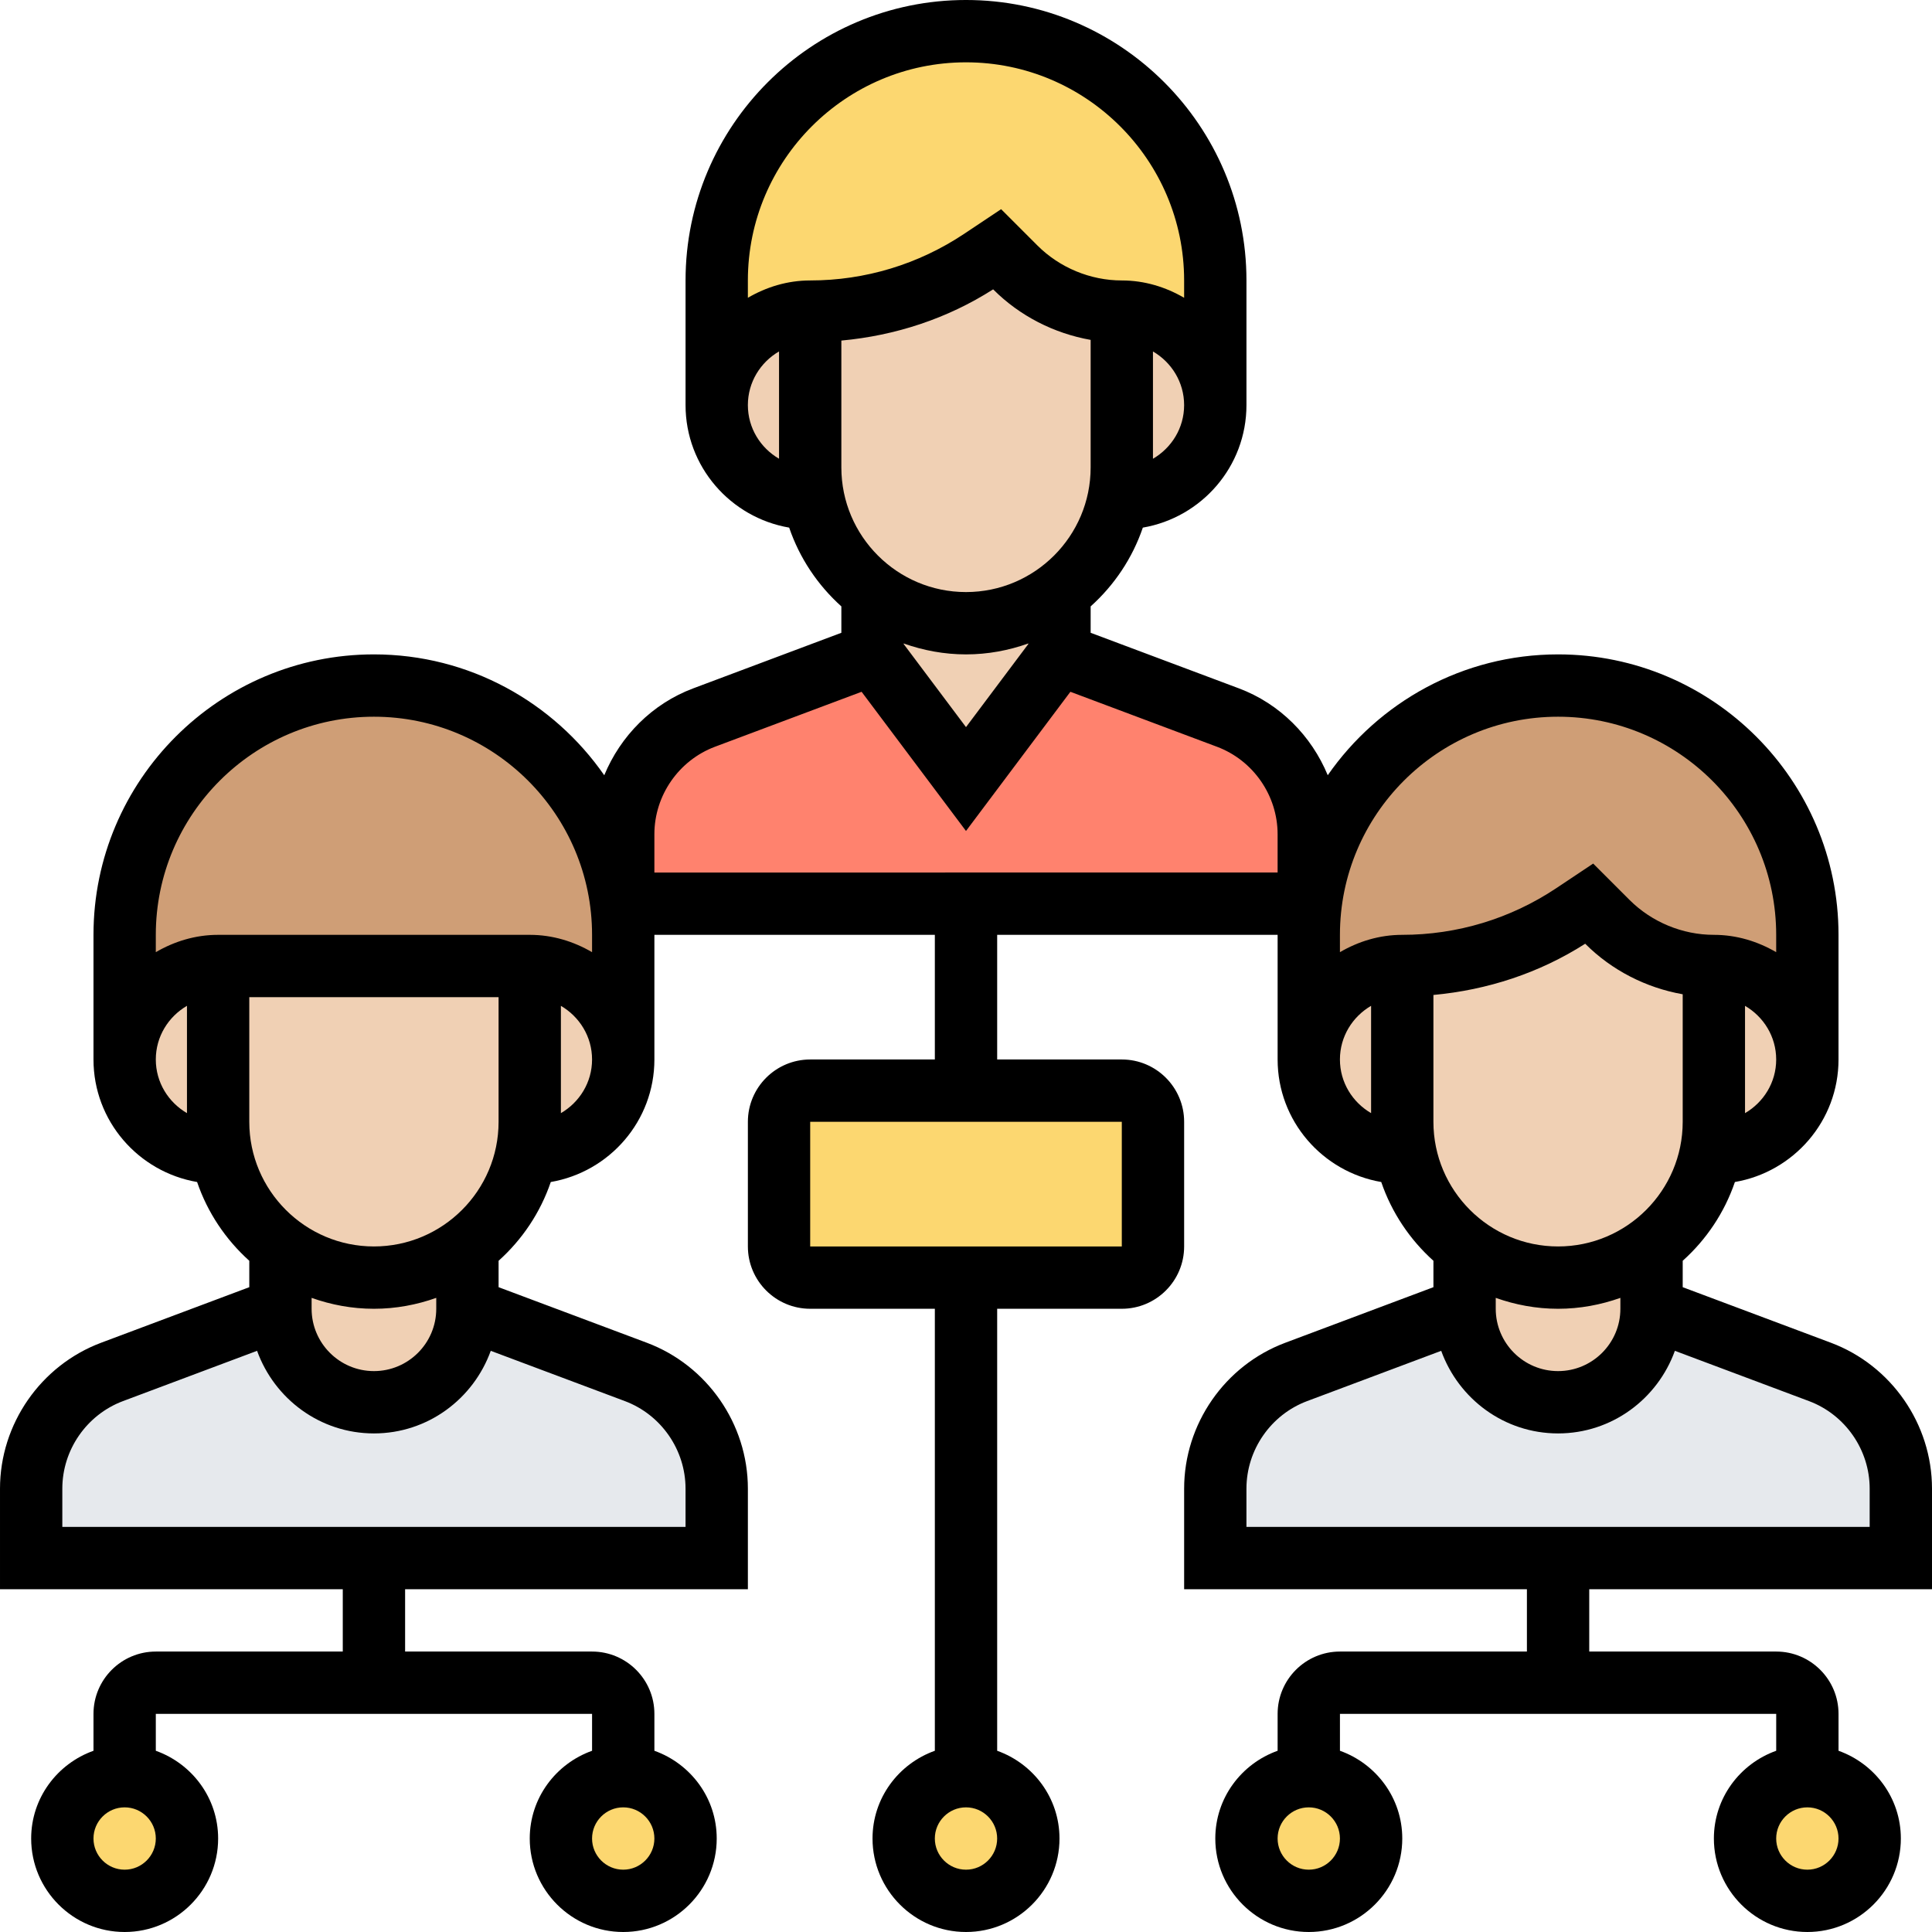 <svg height="496pt" viewBox="0 0 496 496" width="496pt" xmlns="http://www.w3.org/2000/svg"><path d="m336 214.16v17.84h-176v-17.84c0-13.359 8.238-25.281 20.801-29.922l43.199-16.238 24 32 24-32 43.199 16.238c12.562 4.641 20.801 16.562 20.801 29.922zm0 0" fill="#ff826e"/><path d="m488 382.16v17.84h-176v-17.84c0-13.359 8.238-25.281 20.801-29.922l43.199-16.238c0 6.641 2.719 12.641 7.039 16.961 4.32 4.32 10.32 7.039 16.961 7.039 13.281 0 24-10.719 24-24l43.199 16.238c12.562 4.641 20.801 16.562 20.801 29.922zm0 0" fill="#e6e9ed"/><path d="m184 382.16v17.84h-176v-17.84c0-13.359 8.238-25.281 20.801-29.922l43.199-16.238c0 6.641 2.719 12.641 7.039 16.961 4.32 4.32 10.32 7.039 16.961 7.039 13.281 0 24-10.719 24-24l43.199 16.238c12.562 4.641 20.801 16.562 20.801 29.922zm0 0" fill="#e6e9ed"/><path d="m360 248c-6.641 0-12.641 2.719-16.961 7.039-4.32 4.32-7.039 10.32-7.039 16.961v-32c0-17.68 7.199-33.68 18.719-45.281 11.602-11.52 27.602-18.719 45.281-18.719 35.359 0 64 28.641 64 64v32c0-6.641-2.719-12.641-7.039-16.961-4.32-4.32-10.32-7.039-16.961-7.039-10.238 0-20.078-4.078-27.281-11.281l-4.719-4.719-4 2.719c-13.039 8.641-28.32 13.281-44 13.281zm0 0" fill="#cf9e76"/><path d="m56 248c-13.281 0-24 10.719-24 24v-32c0-17.68 7.199-33.68 18.719-45.281 11.602-11.52 27.602-18.719 45.281-18.719 35.359 0 64 28.641 64 64v32c0-6.641-2.719-12.641-7.039-16.961-4.32-4.32-10.32-7.039-16.961-7.039zm0 0" fill="#cf9e76"/><g fill="#f0d0b4"><path d="m424 336c0 13.281-10.719 24-24 24-6.641 0-12.641-2.719-16.961-7.039-4.32-4.32-7.039-10.32-7.039-16.961v-16c6.641 5.039 14.961 8 24 8 4.961 0 9.68-.879 24-8zm0 0"/><path d="m464 272c0 13.281-10.719 24-24 24l-.801-.078c.562-2.562.801-5.203.801-7.922v-40c6.641 0 12.641 2.719 16.961 7.039 4.32 4.32 7.039 10.32 7.039 16.961zm0 0"/><path d="m440 248v40c0 2.719-.238 5.359-.801 7.922-1.52 7.84-5.438 14.879-10.879 20.398-1.359 1.359-2.801 2.559-4.32 3.68-14.32 7.121-19.039 8-24 8-9.039 0-17.359-2.961-24-8-7.68-5.84-13.281-14.32-15.199-24.078-.562-2.562-.801-5.203-.801-7.922v-40c15.68 0 30.961-4.641 44-13.281l4-2.719 4.719 4.719c7.203 7.203 17.043 11.281 27.281 11.281zm0 0"/><path d="m360 288c0 2.719.238 5.359.801 7.922l-.801.078c-6.641 0-12.641-2.719-16.961-7.039-4.32-4.32-7.039-10.32-7.039-16.961s2.719-12.641 7.039-16.961c4.32-4.32 10.32-7.039 16.961-7.039zm0 0"/><path d="m96 328c4.961 0 9.68-.879 24-8v16c0 13.281-10.719 24-24 24-6.641 0-12.641-2.719-16.961-7.039-4.32-4.32-7.039-10.32-7.039-16.961v-16c6.641 5.039 14.961 8 24 8zm0 0"/><path d="m160 272c0 13.281-10.719 24-24 24l-.801-.078c.562-2.562.801-5.203.801-7.922v-40c6.641 0 12.641 2.719 16.961 7.039 4.32 4.32 7.039 10.32 7.039 16.961zm0 0"/><path d="m136 248v40c0 2.719-.238 5.359-.801 7.922-1.52 7.84-5.438 14.879-10.879 20.398-1.359 1.359-2.801 2.559-4.32 3.68-14.32 7.121-19.039 8-24 8-9.039 0-17.359-2.961-24-8-7.68-5.84-13.281-14.32-15.199-24.078-.562-2.562-.801-5.203-.801-7.922v-40zm0 0"/><path d="m56 248v40c0 2.719.238 5.359.801 7.922l-.801.078c-6.641 0-12.641-2.719-16.961-7.039-4.32-4.32-7.039-10.32-7.039-16.961 0-13.281 10.719-24 24-24zm0 0"/><path d="m248 160c4.961 0 9.68-.879 24-8v16l-24 32-24-32v-16c6.641 5.039 14.961 8 24 8zm0 0"/><path d="m312 104c0 13.281-10.719 24-24 24l-.801-.078c.562-2.562.801-5.203.801-7.922v-40c6.641 0 12.641 2.719 16.961 7.039 4.32 4.32 7.039 10.32 7.039 16.961zm0 0"/><path d="m288 80v40c0 2.719-.238 5.359-.801 7.922-1.52 7.84-5.438 14.879-10.879 20.398-1.359 1.359-2.801 2.559-4.32 3.68-14.32 7.121-19.039 8-24 8-9.039 0-17.359-2.961-24-8-7.68-5.84-13.281-14.32-15.199-24.078-.562-2.562-.801-5.203-.801-7.922v-40c15.68 0 30.961-4.641 44-13.281l4-2.719 4.719 4.719c7.203 7.203 17.043 11.281 27.281 11.281zm0 0"/><path d="m208 80v40c0 2.719.238 5.359.801 7.922l-.801.078c-6.641 0-12.641-2.719-16.961-7.039-4.32-4.32-7.039-10.32-7.039-16.961s2.719-12.641 7.039-16.961c4.32-4.32 10.32-7.039 16.961-7.039zm0 0"/></g><path d="m296 288v32c0 4.398-3.602 8-8 8h-80c-4.398 0-8-3.602-8-8v-32c0-4.398 3.602-8 8-8h80c4.398 0 8 3.602 8 8zm0 0" fill="#fcd770"/><path d="m312 72v32c0-6.641-2.719-12.641-7.039-16.961-4.32-4.32-10.32-7.039-16.961-7.039-10.238 0-20.078-4.078-27.281-11.281l-4.719-4.719-4 2.719c-13.039 8.641-28.32 13.281-44 13.281-6.641 0-12.641 2.719-16.961 7.039-4.32 4.32-7.039 10.32-7.039 16.961v-32c0-17.68 7.199-33.68 18.719-45.281 11.602-11.52 27.602-18.719 45.281-18.719 35.359 0 64 28.641 64 64zm0 0" fill="#fcd770"/><path d="m480 472c0 8.836-7.164 16-16 16s-16-7.164-16-16 7.164-16 16-16 16 7.164 16 16zm0 0" fill="#fcd770"/><path d="m352 472c0 8.836-7.164 16-16 16s-16-7.164-16-16 7.164-16 16-16 16 7.164 16 16zm0 0" fill="#fcd770"/><path d="m264 472c0 8.836-7.164 16-16 16s-16-7.164-16-16 7.164-16 16-16 16 7.164 16 16zm0 0" fill="#fcd770"/><path d="m176 472c0 8.836-7.164 16-16 16s-16-7.164-16-16 7.164-16 16-16 16 7.164 16 16zm0 0" fill="#fcd770"/><path d="m48 472c0 8.836-7.164 16-16 16s-16-7.164-16-16 7.164-16 16-16 16 7.164 16 16zm0 0" fill="#fcd770"/><path d="m496 408v-25.824c0-16.582-10.434-31.633-25.953-37.457l-38.047-14.262v-6.777c6.055-5.434 10.719-12.359 13.398-20.223 15.074-2.586 26.602-15.664 26.602-31.457v-32c0-39.695-32.297-72-72-72-24.48 0-46.113 12.305-59.129 31.023-4.168-10.07-12.262-18.344-22.824-22.305l-38.047-14.262v-6.777c6.055-5.434 10.719-12.359 13.398-20.223 15.074-2.586 26.602-15.664 26.602-31.457v-32c0-39.695-32.297-72-72-72s-72 32.305-72 72v32c0 15.793 11.527 28.871 26.602 31.457 2.68 7.855 7.344 14.781 13.398 20.223v6.777l-38.039 14.27c-10.562 3.961-18.664 12.234-22.832 22.305-13.016-18.727-34.648-31.031-59.129-31.031-39.703 0-72 32.305-72 72v32c0 15.793 11.527 28.871 26.602 31.457 2.68 7.855 7.344 14.781 13.398 20.223v6.777l-38.039 14.262c-15.527 5.824-25.961 20.875-25.961 37.457v25.824h88v16h-48c-8.824 0-16 7.176-16 16v9.473c-9.289 3.312-16 12.113-16 22.527 0 13.23 10.77 24 24 24s24-10.77 24-24c0-10.414-6.711-19.215-16-22.527v-9.473h112v9.473c-9.289 3.312-16 12.113-16 22.527 0 13.23 10.77 24 24 24s24-10.77 24-24c0-10.414-6.711-19.215-16-22.527v-9.473c0-8.824-7.176-16-16-16h-48v-16h88v-25.824c0-16.582-10.434-31.633-25.953-37.457l-38.047-14.262v-6.777c6.055-5.434 10.719-12.359 13.398-20.223 15.074-2.586 26.602-15.664 26.602-31.457v-32h72v32h-32c-8.824 0-16 7.176-16 16v32c0 8.824 7.176 16 16 16h32v113.473c-9.289 3.312-16 12.113-16 22.527 0 13.23 10.77 24 24 24s24-10.77 24-24c0-10.414-6.711-19.215-16-22.527v-113.473h32c8.824 0 16-7.176 16-16v-32c0-8.824-7.176-16-16-16h-32v-32h72v32c0 15.793 11.527 28.871 26.602 31.457 2.68 7.855 7.344 14.781 13.398 20.223v6.777l-38.039 14.27c-15.527 5.816-25.961 20.867-25.961 37.449v25.824h88v16h-48c-8.824 0-16 7.176-16 16v9.473c-9.289 3.312-16 12.113-16 22.527 0 13.23 10.77 24 24 24s24-10.77 24-24c0-10.414-6.711-19.215-16-22.527v-9.473h112v9.473c-9.289 3.312-16 12.113-16 22.527 0 13.23 10.77 24 24 24s24-10.77 24-24c0-10.414-6.711-19.215-16-22.527v-9.473c0-8.824-7.176-16-16-16h-48v-16zm-464 72c-4.414 0-8-3.594-8-8s3.586-8 8-8 8 3.594 8 8-3.586 8-8 8zm128 0c-4.414 0-8-3.594-8-8s3.586-8 8-8 8 3.594 8 8-3.586 8-8 8zm-120-208c0-5.895 3.238-11 8-13.777v27.547c-4.762-2.77-8-7.875-8-13.77zm136 110.176v9.824h-160v-9.824c0-9.953 6.258-18.977 15.574-22.473l34.426-12.91c4.457 12.328 16.16 21.207 30 21.207s25.543-8.879 29.992-21.207l34.434 12.91c9.316 3.496 15.574 12.52 15.574 22.473zm-64-46.176c0 8.824-7.176 16-16 16s-16-7.176-16-16v-2.801c5.016 1.785 10.383 2.801 16 2.801s10.984-1.023 16-2.801zm-16-16c-17.648 0-32-14.352-32-32v-32h64v32c0 17.648-14.352 32-32 32zm48-34.223v-27.547c4.762 2.777 8 7.883 8 13.777 0 5.895-3.238 10.992-8 13.77zm8-41.328c-4.727-2.754-10.145-4.449-16-4.449h-80c-5.855 0-11.273 1.695-16 4.449v-4.449c0-30.879 25.129-56 56-56s56 25.121 56 56zm96 235.551c-4.414 0-8-3.594-8-8s3.586-8 8-8 8 3.594 8 8-3.586 8-8 8zm40-160h-80v-32h80zm-40-168c-17.648 0-32-14.352-32-32v-32.566c13.84-1.273 27.176-5.617 38.969-13.152l.062.062c6.777 6.777 15.594 11.258 24.969 12.914v32.742c0 17.648-14.352 32-32 32zm48-34.223v-27.547c4.762 2.777 8 7.883 8 13.777 0 5.895-3.238 10.992-8 13.77zm-48-101.777c30.871 0 56 25.121 56 56v4.449c-4.727-2.754-10.145-4.449-16-4.449-8.062 0-15.953-3.273-21.656-8.969l-9.328-9.328-9.488 6.328c-11.742 7.824-25.414 11.969-39.527 11.969-5.855 0-11.273 1.695-16 4.449v-4.449c0-30.879 25.129-56 56-56zm-56 88c0-5.895 3.238-11 8-13.777v27.547c-4.762-2.77-8-7.875-8-13.77zm56 64c5.617 0 10.984-1.023 16-2.801v.137l-16 21.336-16-21.336v-.137c5.016 1.777 10.383 2.801 16 2.801zm-80 56v-9.824c0-9.953 6.258-18.977 15.574-22.473l37.625-14.102 26.801 35.734 26.801-35.734 37.625 14.109c9.316 3.488 15.574 12.512 15.574 22.465v9.824zm168 256c-4.414 0-8-3.594-8-8s3.586-8 8-8 8 3.594 8 8-3.586 8-8 8zm128 0c-4.414 0-8-3.594-8-8s3.586-8 8-8 8 3.594 8 8-3.586 8-8 8zm-64-160c-17.648 0-32-14.352-32-32v-32.566c13.84-1.273 27.176-5.617 38.969-13.152l.062.062c6.777 6.777 15.594 11.258 24.969 12.914v32.742c0 17.648-14.352 32-32 32zm48-34.223v-27.547c4.762 2.777 8 7.883 8 13.777 0 5.895-3.238 10.992-8 13.77zm-48-101.777c30.871 0 56 25.121 56 56v4.449c-4.727-2.754-10.145-4.449-16-4.449-8.062 0-15.953-3.273-21.656-8.969l-9.328-9.328-9.488 6.328c-11.742 7.824-25.414 11.969-39.527 11.969-5.855 0-11.273 1.695-16 4.449v-4.449c0-30.879 25.129-56 56-56zm-56 88c0-5.895 3.238-11 8-13.777v27.547c-4.762-2.77-8-7.875-8-13.77zm56 64c5.617 0 10.984-1.023 16-2.801v2.801c0 8.824-7.176 16-16 16s-16-7.176-16-16v-2.801c5.016 1.777 10.383 2.801 16 2.801zm-80 46.176c0-9.953 6.258-18.977 15.574-22.473l34.426-12.91c4.457 12.328 16.16 21.207 30 21.207s25.543-8.879 29.992-21.207l34.434 12.91c9.316 3.496 15.574 12.52 15.574 22.473v9.824h-160zm0 0"/></svg>